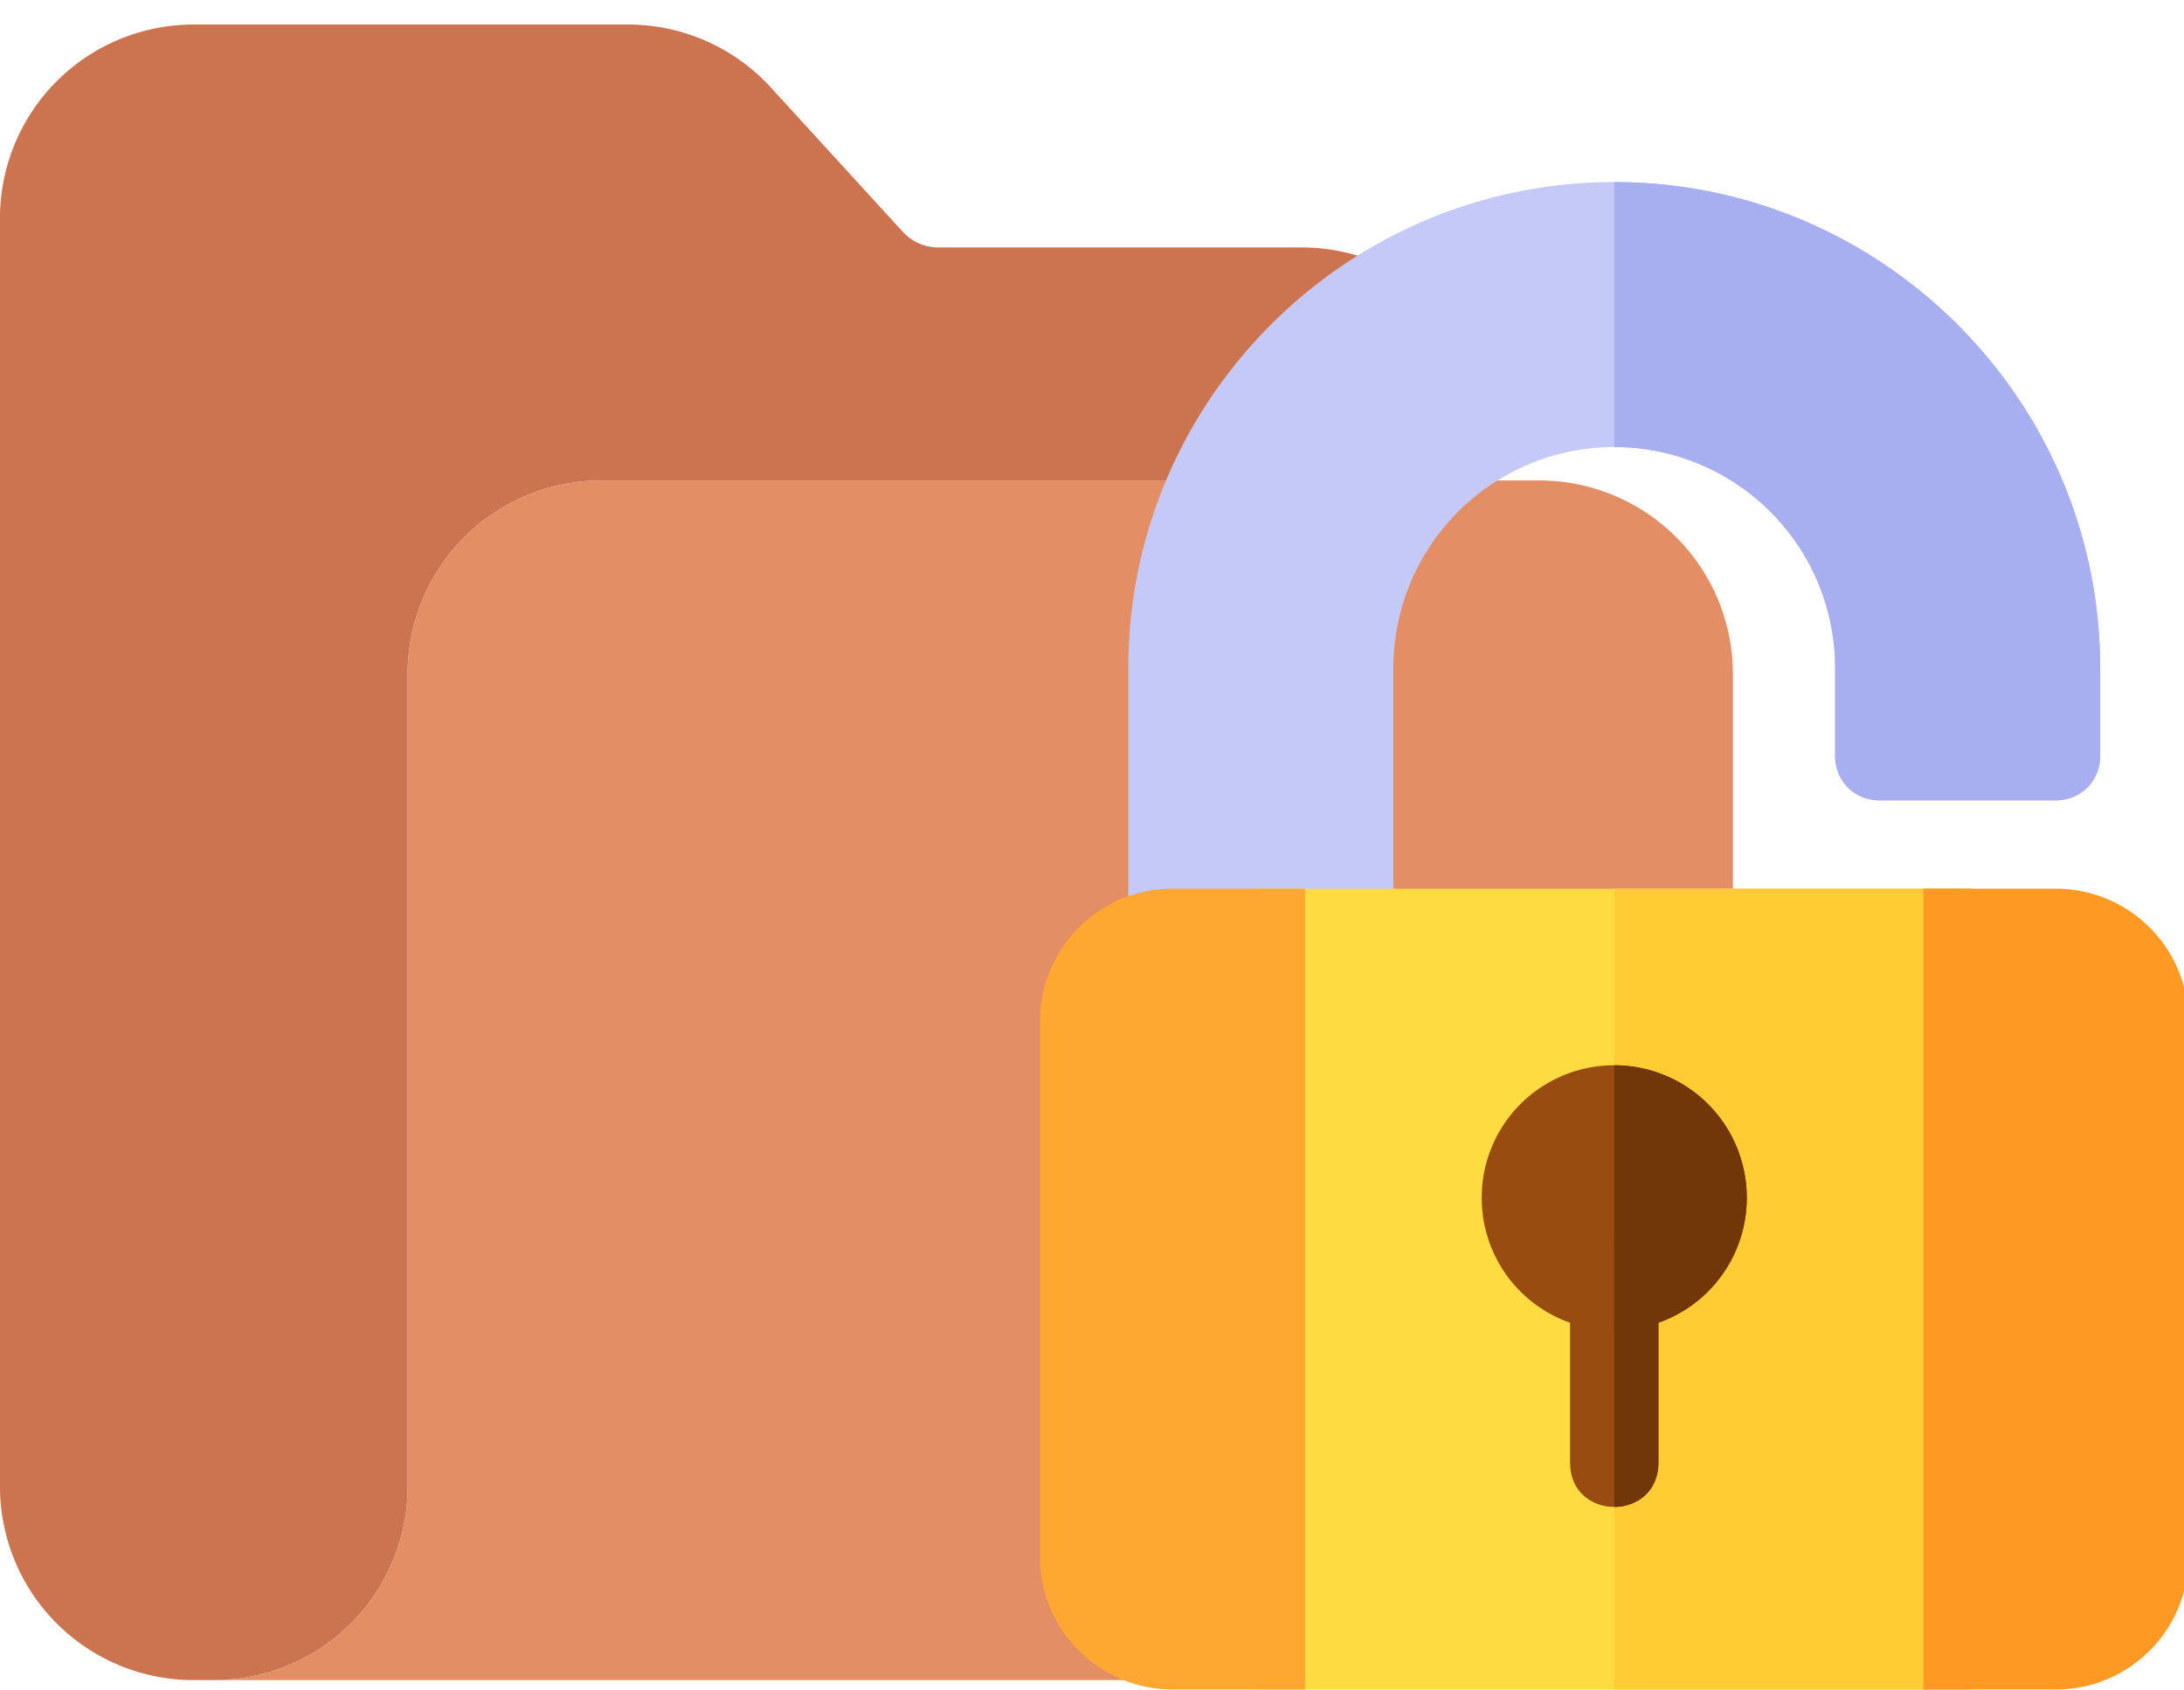 <svg width="84" height="65" fill="none" xmlns="http://www.w3.org/2000/svg"><g clip-path="url(#clip0)"><path d="M66.651 25.931v13.306a86.348 86.348 0 01-5.554-3.834 88.73 88.73 0 01-8.611 5.695 95.253 95.253 0 01-9.201 4.7 1.846 1.846 0 00-1.091 1.69v9.808a19.352 19.352 0 001.4 7.339H8.23a7.446 7.446 0 007.448-7.447V25.931a7.447 7.447 0 017.446-7.447h36.08a7.447 7.447 0 017.447 7.447z" fill="#E48E66"/><path d="M57.519 16.968v1.516H23.123a7.447 7.447 0 00-7.446 7.447v31.257a7.445 7.445 0 01-7.449 7.447h-.783A7.444 7.444 0 010 57.188V8.392A7.446 7.446 0 017.446.944h16.708c2.09 0 4.086.88 5.496 2.424l5.071 5.547c.353.386.852.606 1.375.605h13.976a7.448 7.448 0 017.447 7.448z" fill="#CC7350"/><path d="M62.087 7.004c-10.296 0-18.69 8.393-18.69 18.689v10.194c0 .951.748 1.699 1.7 1.699h6.796c.951 0 1.699-.748 1.699-1.7V25.694a8.498 8.498 0 018.495-8.495 8.498 8.498 0 018.495 8.495v3.398c0 .951.747 1.699 1.699 1.699h6.796c.951 0 1.699-.748 1.699-1.7v-3.397c0-10.296-8.393-18.69-18.69-18.69z" fill="#C5C9F7"/><path d="M80.776 25.693v3.398c0 .951-.748 1.699-1.7 1.699h-6.795a1.682 1.682 0 01-1.7-1.7v-3.397a8.498 8.498 0 00-8.494-8.495V7.004c10.296 0 18.689 8.393 18.689 18.689z" fill="#A8AFF1"/><path d="M75.68 34.188H48.496c-.952 0-1.7.747-1.7 1.698v27.41c0 .952.748 1.7 1.7 1.7H75.68c.951 0 1.698-.748 1.698-1.7v-27.41c0-.951-.747-1.699-1.698-1.699z" fill="#FEDB41"/><path d="M77.378 35.886v27.41c0 .952-.748 1.7-1.7 1.7h-13.59V34.188H75.68c.951 0 1.699.747 1.699 1.698z" fill="#FC3"/><path d="M50.194 64.996h-5.097A5.103 5.103 0 0140 59.899V39.285a5.103 5.103 0 015.097-5.097h5.097v30.808z" fill="#FEA832"/><path d="M84.175 59.899a5.103 5.103 0 01-5.097 5.097H73.98V34.188h5.097a5.103 5.103 0 015.097 5.096V59.9z" fill="#FE9923"/><path d="M62.086 40.983a5.09 5.09 0 00-5.097 5.097 5.09 5.09 0 005.097 5.097 5.09 5.09 0 005.097-5.097 5.09 5.09 0 00-5.097-5.097z" fill="#994C0F"/><path d="M63.785 49.478v6.796c0 1.121-.85 1.7-1.699 1.7-.85 0-1.699-.578-1.699-1.7v-6.796c0-1.121.85-1.699 1.699-1.699.85 0 1.699.578 1.699 1.7z" fill="#994C0F"/><path d="M67.184 46.08a5.09 5.09 0 01-5.097 5.097V40.983a5.09 5.09 0 015.097 5.097z" fill="#713708"/><path d="M63.786 49.478v6.796c0 1.121-.85 1.7-1.7 1.7V47.778c.85 0 1.7.578 1.7 1.7z" fill="#713708"/></g><defs><clipPath id="clip0"><path fill="#fff" d="M0 0h84v65H0z"/></clipPath></defs></svg>